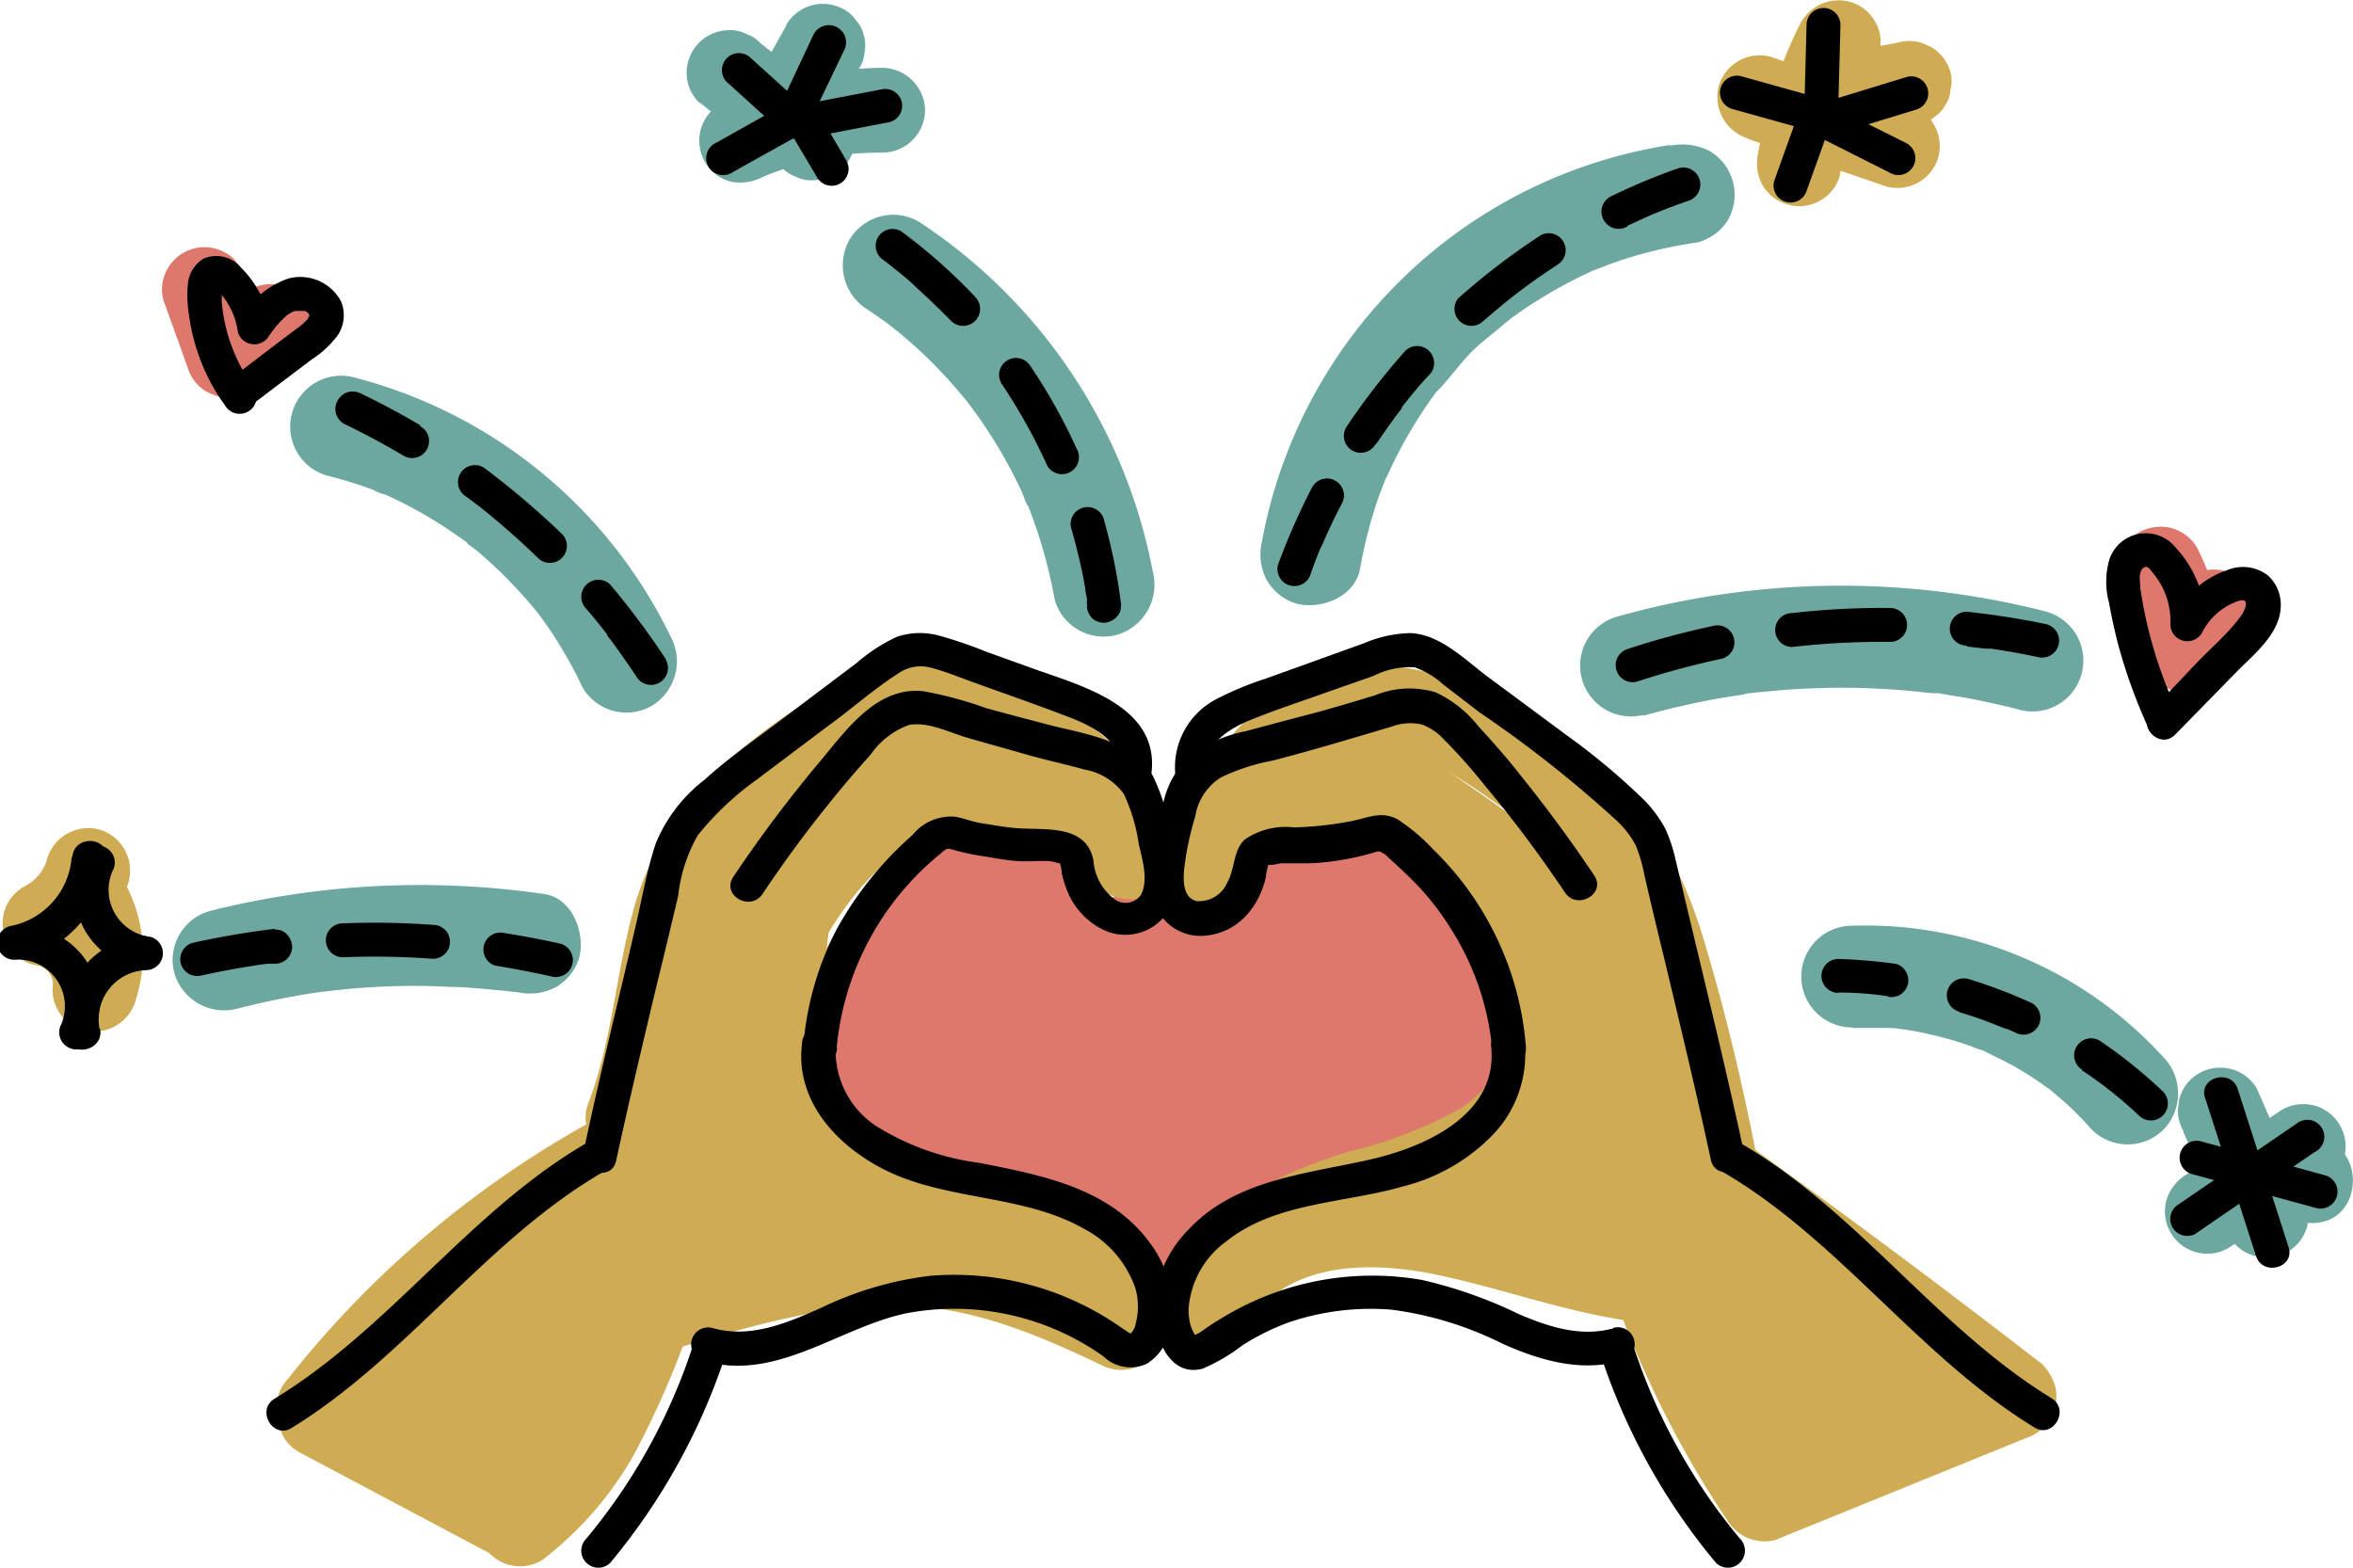 <svg xmlns="http://www.w3.org/2000/svg" viewBox="0 0 138.78 92.46"><defs><style>.cls-1{fill:#df786c;}.cls-2{fill:#cfac53;}.cls-3{fill:#6ca89f;}</style></defs><g id="Layer_2" data-name="Layer 2"><g id="Layer_1-2" data-name="Layer 1"><path class="cls-1" d="M66.9,57c.52-.08.16-.05,0,0,.35,0,.28,0,.06,0s-.35-.2,0,0l-.37-.21c-.08,0-.38-.27,0,0l-.33-.29c-.22-.21-.42-.42-.62-.65a24.55,24.55,0,0,0-2.21-2.57,6.15,6.15,0,0,0-4.15-1.71,6.63,6.63,0,0,0-4.39,2A12.38,12.38,0,0,0,52.63,57a8.85,8.85,0,0,0-1.28,4.38,5.11,5.11,0,0,0,2.51,4.16,14.07,14.07,0,0,0,3.79,1.36q4.92,1.38,9.86,2.73a2.5,2.5,0,0,0,1.33-4.82l-7.57-2.09c-1.26-.35-2.53-.69-3.79-1.06l-.69-.22c-.44-.15.25.17-.15-.07a3.79,3.79,0,0,0-.34-.2s.3.3.12.1a2,2,0,0,0-.21-.2c.17.23.2.26.11.11s-.07-.12,0,0,0-.13,0-.13c-.16.12.16.33,0,0,0,0-.1.4,0,.1,0-.11.05-.23.08-.34s.09-.31.14-.46.16-.38.06-.15.1-.2.12-.25l.21-.42c.25-.49.5-1,.78-1.44a8.09,8.09,0,0,1,.46-.68c-.25.32.19-.19.28-.28s.4-.35.17-.17.08,0,.11-.06l.38-.22s-.36.1-.09.05a1.86,1.86,0,0,0,.31-.1c-.33.14-.23,0,0,0,0,0,.41,0,.09,0s.24.08.27.09-.37-.21-.15-.06l.26.15c.38.2.08,0,0,0l.23.2a9,9,0,0,1,1.07,1.16,15.48,15.48,0,0,0,2.44,2.61,5.84,5.84,0,0,0,4.71,1.18A2.5,2.5,0,0,0,70,58.78,2.59,2.59,0,0,0,66.9,57Z"/><path class="cls-1" d="M69.78,56.58a92.3,92.3,0,0,0-7.94-6.31,7.39,7.39,0,0,0-8.93.42c-4.53,3.59-6.65,10.16-6.07,15.79.15,1.46,1.5,3,3.16,2.41,4.69-1.73,6.39-6.16,7.47-10.67l-4.82-1.33L51.3,65.48A2.54,2.54,0,0,0,55,68.31a4.21,4.21,0,0,0,2.35-4.66,3.72,3.72,0,0,0-4.51-2.76,4,4,0,0,0-2.65,4.55,5.68,5.68,0,0,0,3.22,3.79c3.17,1.63,6.75,1.75,10.24,1.84,2.68.07,5.92.1,8.11,1.89V69.43a8.12,8.12,0,0,1-2.91,2.07l2.82,1.15a17.41,17.41,0,0,0-4.38-5.2,2.51,2.51,0,0,0-3.93,3A22.52,22.52,0,0,0,66,75a2.56,2.56,0,0,0,3.93.5l6.86-5.61-3.93-3-1.16,1.64c-1.24,1.75.83,4.36,2.82,3.67,4.06-1.42,8.23-2.68,12.22-4.28a6.32,6.32,0,0,0,4.11-4,6.88,6.88,0,0,0-1.24-5.79c-1.1-1.53-2.71-2.59-3.81-4.1-.94-1.27-.57-2.83-1.07-4.25-1.48-4.22-6.55-3.69-9.75-1.93a12,12,0,0,0-6.08,9.56,2.46,2.46,0,0,0,1.53,2.29,2.59,2.59,0,0,0,2.73-.52l2.61-2.11a2.5,2.5,0,0,0,.39-3,2.62,2.62,0,0,0-2.82-1.15l-10,1.73,2.43,4.18a5,5,0,0,1,2.12-1.33l-1.32-4.82a52.87,52.87,0,0,0-10,5c-1.66,1.07-1.64,4.16.6,4.57,2.53.47,6,.78,8.31-.65,3.09-1.93,1.31-6-1.79-6.57-2.63-.47-5.64-.41-7.46,1.83a4.46,4.46,0,0,0,1.25,6.77c2,1.14,4.61,1.2,6.84,1.13a25.75,25.75,0,0,0,7.32-1.32A24.74,24.74,0,0,0,78.12,60a6.91,6.91,0,0,0,2.62-2.61,3,3,0,0,0-1.57-3.85c-1.38-.6-3-.09-4.36.24A36.47,36.47,0,0,0,70.59,55a43.49,43.49,0,0,0-8.3,4c-2,1.25-1.31,4.76,1.27,4.65a32,32,0,0,0,20.08-8.19c1.3-1.17.75-3.91-1.1-4.18A17.21,17.21,0,0,0,74,52c-2.47.9-6.92,2.86-6.35,6.15.63,3.56,4.79,2.84,7.27,2a19.23,19.23,0,0,0,7.42-4.51c2.06-2-.57-5.3-3-3.93-4.54,2.52-9.08,5.13-12.76,8.84-1.66,1.68-.29,4,1.77,4.27,6.28.73,12.31-1.57,18-3.91a2.58,2.58,0,0,0,1.75-3.07A2.54,2.54,0,0,0,85,56.1a36.5,36.5,0,0,0-14,6.27A2.52,2.52,0,0,0,72.31,67a22.81,22.81,0,0,0,16.5-5.5c2-1.68-.16-4.76-2.43-4.18A54.71,54.71,0,0,0,69,65.22c-1.94,1.33-1.36,4.7,1.27,4.66a27.48,27.48,0,0,0,15.4-5,2.52,2.52,0,0,0-1.26-4.66,50,50,0,0,0-19.54,2.29,2.52,2.52,0,0,0,0,4.82,25.45,25.45,0,0,0,17.81,0,2.56,2.56,0,0,0,1.75-3.07,2.52,2.52,0,0,0-3.08-1.75,21.21,21.21,0,0,1-15.15,0v4.82a46.25,46.25,0,0,1,18.21-2.11l-1.26-4.65a23,23,0,0,1-12.88,4.3l1.26,4.65a50.64,50.64,0,0,1,16.17-7.36L85.27,58a17.85,17.85,0,0,1-13,4l1.26,4.66a33.17,33.17,0,0,1,12.79-5.77L85,56.1c-5.32,2.18-10.84,4.41-16.69,3.73l1.76,4.27c3.39-3.41,7.58-5.75,11.75-8.06l-3-3.93a14.28,14.28,0,0,1-3.93,2.73,12.51,12.51,0,0,1-2.05.73c-.39.11-.8.16-1.18.28-1,.29-.06-.71.63.69l.34,1.26v-.35l-.34,1.26c.49-1.12,2.91-1.88,4-2.21a11.66,11.66,0,0,1,4.88-.38l-1.1-4.18a26.61,26.61,0,0,1-16.55,6.73l1.26,4.66a37.13,37.13,0,0,1,6.48-3.27c1.1-.42,2.21-.78,3.34-1.1q1-.27,1.92-.48a4.68,4.68,0,0,0,.86-.18c.41-.22.35.24-.28-.2l-.9-.9.1.21-.25-1.92c0-.39.46-.52-.06-.18l-.44.35c-.42.32-.87.61-1.32.89a20.49,20.49,0,0,1-2.81,1.5,19.89,19.89,0,0,1-5.86,1.53A21.68,21.68,0,0,1,60,59.3a2.34,2.34,0,0,1-.25-.15c.09-.08.24.51.23.5.33.32-.13,0,.21.13a8.16,8.16,0,0,0,1.28-.06,5.07,5.07,0,0,0,.86.07c.79-.13-.56,1.11-.38-.92l.35-1.26c.62-.36.75-.48.38-.36-.2,0-.4.1-.6.13a9.28,9.28,0,0,1-1.17.12,11.38,11.38,0,0,1-2.54-.16l.6,4.57a46.21,46.21,0,0,1,8.82-4.46,2.57,2.57,0,0,0,1.75-3.08,2.53,2.53,0,0,0-3.07-1.74,10.18,10.18,0,0,0-4.33,2.62c-1.87,1.9.07,4.58,2.43,4.18l10-1.73-2.43-4.18-2.61,2.11,4.27,1.76a6.86,6.86,0,0,1,4.47-5.63,4.06,4.06,0,0,1,1.65-.3c.16,0,.08,0,0-.22a1.85,1.85,0,0,1,.15.74A9.7,9.7,0,0,0,82,57.24c1,1.32,2.48,2.3,3.46,3.65.71,1,.9,1.74-.25,2.27-1.87.86-4,1.39-5.91,2.07l-6.13,2.14L76,71l1.16-1.64a2.48,2.48,0,0,0-.65-3.22,2.55,2.55,0,0,0-3.28.19L66.34,72l3.93.51A21.86,21.86,0,0,1,67.65,68l-3.93,3a13.79,13.79,0,0,1,3.61,4.18,2.5,2.5,0,0,0,2.82,1.15A13.79,13.79,0,0,0,75.27,73a2.51,2.51,0,0,0,0-3.53c-3.18-2.6-7-3.22-11-3.34a37.44,37.44,0,0,1-5.6-.35A10.72,10.72,0,0,1,56.09,65c-.33-.15-.62-.35-.94-.52-.28-.32-.33-.34-.12-.06a1.12,1.12,0,0,1-.59,1.25H53.11q-1.17-1.1-.45-1.74.27-.24-.21.06l3.67,2.82,1.35-8.59a2.57,2.57,0,0,0-1.75-3.07,2.52,2.52,0,0,0-3.07,1.74c-.59,2.44-1.26,6.17-4,7.18l3.17,2.41A14.12,14.12,0,0,1,55.55,55a3.16,3.16,0,0,1,2-1.11A4.39,4.39,0,0,1,60,55.07c2.13,1.6,4.16,3.37,6.23,5a2.58,2.58,0,0,0,3.54,0,2.53,2.53,0,0,0,0-3.54Z"/><path class="cls-2" d="M69,50.63c-.25-4.06-3-7-6.38-8.89s-7.1-3.91-10.91-2.45a31.71,31.71,0,0,0-9.06,5.85,17.78,17.78,0,0,0-5.35,8.75c-1,3.76-1.23,7.71-2.67,11.36a2.5,2.5,0,1,0,4.82,1.33C40.82,63.18,41.09,59.52,42,56a13.89,13.89,0,0,1,5.31-8.18c1.39-1.05,2.89-2,4.38-2.91,1.7-1,3-1.43,4.92-.65a25.46,25.46,0,0,1,4.85,2.61A5.37,5.37,0,0,1,64,50.63c.2,3.2,5.21,3.22,5,0Z"/><path class="cls-2" d="M66.84,46.18c-4.7-2.44-10.15-3.51-15.05-1-4.57,2.35-7.19,7-9.48,11.4a2.5,2.5,0,1,0,4.32,2.52c1.78-3.42,3.66-7.24,7.12-9.28s7.29-1,10.56.67c2.85,1.48,5.39-2.84,2.53-4.32Z"/><path class="cls-2" d="M69.05,76.48a15.83,15.83,0,0,0-7.55-5.87C58.39,69.35,55,69.24,51.86,68c-2.37-1-3.34-3.25-3.49-5.69-.23-3.49.72-6.94.64-10.44-.07-3.21-5.07-3.23-5,0,.08,3.62-.94,7.2-.62,10.81.29,3.18,1.36,6.35,3.94,8.39,5.09,4,13.49,2,17.4,7.94,1.76,2.68,6.09.17,4.32-2.52Z"/><path class="cls-2" d="M67.41,76.15C62.73,73.92,58.08,72,52.8,72s-10.24,1.5-15.16,3c-3.07.94-1.76,5.76,1.33,4.82,4.34-1.33,8.78-2.73,13.36-2.82s8.52,1.56,12.56,3.48a2.57,2.57,0,0,0,3.42-.89,2.51,2.51,0,0,0-.9-3.42Z"/><path class="cls-2" d="M35.72,76.36a78.48,78.48,0,0,1-7.17,12.2A2.5,2.5,0,0,0,32,92a20.53,20.53,0,0,0,5.4-6.22,53,53,0,0,0,3.45-8,2.5,2.5,0,0,0-1.74-3.07A2.57,2.57,0,0,0,36,76.42c-.44,1.18-.88,2.36-1.35,3.53-.07.17-.12.3,0,.06-.06.14-.12.29-.19.43l-.39.86c-.28.59-.58,1.18-.9,1.75s-.56,1-.87,1.44q-.22.35-.48.69s-.29.4-.11.17-.1.12-.13.16c-.36.43-.73.85-1.12,1.24l-.61.58-.32.27c-.08.07-.47.37-.07.07l3.42,3.42A78.67,78.67,0,0,0,40,78.89a2.5,2.5,0,0,0-4.32-2.53Z"/><path class="cls-2" d="M35.16,66A59.13,59.13,0,0,0,17,81.31a2.56,2.56,0,0,0,0,3.53,2.5,2.5,0,0,0,3.53,0A55.44,55.44,0,0,1,37.68,70.28,2.5,2.5,0,0,0,35.16,66Z"/><path class="cls-2" d="M17.72,85.69,28.66,91.5a2.5,2.5,0,0,0,2.53-4.32,16.48,16.48,0,0,1-5.44-6.33l-2.82,3.68c6.23,1.06,10.26-3.6,13.35-8.31,1.26-1.92-.81-4.14-2.82-3.68-3,.7-6.91,1.61-8.66,4.45-2,3.3.09,6.71,2.39,9.15a2.55,2.55,0,0,0,3.54,0,19.05,19.05,0,0,0,3.47-4.92,15.46,15.46,0,0,1,2.94-4.48c1.48-1.3,3.6-1.48,5.47-1.73A22.84,22.84,0,0,0,46,74.39c1.72-.52,2.18-1.89,2.89-3.37a2.54,2.54,0,0,0-1.49-3.67c-1-.28-2.55-.55-3.21-1.49s.18-2.55.47-3.49a55.55,55.55,0,0,1,3.56-8.77c1.45-2.86-2.86-5.4-4.32-2.52a51.35,51.35,0,0,0-4.68,12.15,6.6,6.6,0,0,0,1.47,6.2,11.2,11.2,0,0,0,5.38,2.74l-1.5-3.67-1,2.1,1.5-1.15c-2.08.63-4.25.68-6.36,1.16a10.77,10.77,0,0,0-5.55,3.06c-2.47,2.65-3.33,6.44-5.95,8.93h3.54c-.71-.75-2.54-2.34-1.3-3.34,1.43-1.15,3.62-1.49,5.36-1.9L32,73.69c-1.61,2.46-4.16,6.62-7.7,6a2.54,2.54,0,0,0-2.83,3.68,21.66,21.66,0,0,0,7.23,8.12l2.53-4.32L20.25,81.37c-2.84-1.5-5.37,2.81-2.53,4.32Z"/><path class="cls-2" d="M54.05,42.67a35.93,35.93,0,0,0-9.38,3.87,6.23,6.23,0,0,0-3.14,3.62c-.46,1.75.2,3.54.23,5.3.05,3.33-1.08,6.55-2.21,9.64-.87,2.38-1.8,5.49-4.67,6-2.51.42-2.24,4.23,0,4.82l1.67.44c3.11.82,4.44-4,1.32-4.82l-1.66-.44v4.82c3.16-.52,5.48-3.11,6.75-5.9a45.87,45.87,0,0,0,3.29-9.77,21.64,21.64,0,0,0,.5-5.2c0-.91-.21-1.8-.32-2.7-.06-.42-.16-.72.09-1a6.41,6.41,0,0,1,1.86-1.09c.73-.4,1.48-.77,2.24-1.1a32.08,32.08,0,0,1,4.76-1.6c3.11-.81,1.8-5.64-1.33-4.82Z"/><path class="cls-2" d="M48.63,74.75c3.21,0,3.22-5,0-5s-3.23,5,0,5Z"/><path class="cls-2" d="M2.77,50.69q-.09.3-.21.6l.25-.6a5,5,0,0,1-.64,1.1l.39-.5a5.82,5.82,0,0,1-.89.9l.5-.39a4.77,4.77,0,0,1-.8.52A2.48,2.48,0,0,0,.18,54.81,2.33,2.33,0,0,0,.67,56a2.34,2.34,0,0,0,1.3.9,3.77,3.77,0,0,1,.75.2l-.6-.25a3.85,3.85,0,0,1,.76.44l-.5-.39a3.7,3.7,0,0,1,.69.68l-.39-.51a4,4,0,0,1,.5.84l-.25-.6a4,4,0,0,1,.26.94l-.09-.66a4,4,0,0,1,0,.77,2.45,2.45,0,0,0,.73,1.77,2.6,2.6,0,0,0,1.44.69A2.52,2.52,0,0,0,8,59a8.82,8.82,0,0,0-.72-7.08A2.53,2.53,0,0,0,3.88,51,2.55,2.55,0,0,0,3,54.46c.11.2.21.41.31.62L3,54.49a6.47,6.47,0,0,1,.46,1.67l-.09-.66a7.31,7.31,0,0,1,0,1.62l.08-.67a6.4,6.4,0,0,1-.29,1.24l4.91.66A6.11,6.11,0,0,0,3.3,52.06l.6,4.57A7.63,7.63,0,0,0,7.59,52a2.53,2.53,0,0,0-1.75-3.08,2.55,2.55,0,0,0-3.07,1.75Z"/><path class="cls-2" d="M103.11,8.2,111.26,11a2.51,2.51,0,0,0,3.07-1.75,2.57,2.57,0,0,0-1.74-3.08l-8.15-2.82a2.51,2.51,0,0,0-3.07,1.74,2.56,2.56,0,0,0,1.74,3.08Z"/><path class="cls-2" d="M106.27,1.21A26.78,26.78,0,0,0,103.7,9a2.73,2.73,0,0,0,.25,1.92,2.54,2.54,0,0,0,1.5,1.15,2.47,2.47,0,0,0,1.92-.25,2.41,2.41,0,0,0,1.15-1.49,24.41,24.41,0,0,1,1.61-5.62l-.25.6c.22-.52.45-1,.71-1.54a2.67,2.67,0,0,0,.25-1.92,2.58,2.58,0,0,0-1.15-1.5,2.53,2.53,0,0,0-3.42.9Z"/><path class="cls-2" d="M109.59,8l3.66-.67a1.78,1.78,0,0,0,.85-.44,1.87,1.87,0,0,0,.64-.7,1.77,1.77,0,0,0,.3-.93,1.89,1.89,0,0,0,0-1,2.5,2.5,0,0,0-1.15-1.49l-.6-.26a2.5,2.5,0,0,0-1.33,0l-3.66.67a1.85,1.85,0,0,0-.85.45,1.88,1.88,0,0,0-.64.7,1.9,1.9,0,0,0-.3.93,1.86,1.86,0,0,0,0,1,2.51,2.51,0,0,0,1.15,1.5l.59.25a2.5,2.5,0,0,0,1.33,0Z"/><path class="cls-1" d="M9.65,17.74l1.4,3.88a2.5,2.5,0,0,0,.64,1.1,2,2,0,0,0,.81.52,1.88,1.88,0,0,0,1,.21,2.43,2.43,0,0,0,1.26-.34l2.51-1.71a2.7,2.7,0,0,0,1.15-1.5A2.58,2.58,0,0,0,18.13,18a2.5,2.5,0,0,0-1.5-1.15,2.47,2.47,0,0,0-1.92.25L12.2,18.79l3.67,1.5-1.4-3.88a1.94,1.94,0,0,0-.45-.85,1.88,1.88,0,0,0-.7-.64,2.5,2.5,0,0,0-3.42.9,2.44,2.44,0,0,0-.25,1.92Z"/><path class="cls-1" d="M125.27,34.8q.2.41.36.81l-.25-.59a17.27,17.27,0,0,1,1.14,4l.25.6.39.5a2.41,2.41,0,0,0,1.44.69,2.37,2.37,0,0,0,1.29-.17,2.7,2.7,0,0,0,1.2-1l1.64-2.28a2.51,2.51,0,0,0-2.83-3.68l-.59.26a2.48,2.48,0,0,0-.9.89l-1.64,2.28,4.57.6a19.16,19.16,0,0,0-1.76-5.41,2.53,2.53,0,0,0-1.49-1.15,2.6,2.6,0,0,0-1.93.25,2.53,2.53,0,0,0-1.14,1.5l-.09.66a2.43,2.43,0,0,0,.34,1.26Z"/><path class="cls-3" d="M41.31,6.08,46.13,9.9a2,2,0,0,0,.81.52,1.83,1.83,0,0,0,1,.21,2.49,2.49,0,0,0,2.5-2.5,2.49,2.49,0,0,0-.73-1.77L44.84,2.54A1.83,1.83,0,0,0,44,2a1.9,1.9,0,0,0-1-.22,2.51,2.51,0,0,0-2.5,2.5,2.42,2.42,0,0,0,.74,1.77Z"/><path class="cls-3" d="M45,10.43l.42-.18-.59.25a20.42,20.42,0,0,1,5.3-1.44l-.66.08A24.84,24.84,0,0,1,52.06,9a2.52,2.52,0,0,0,2.5-2.5A2.55,2.55,0,0,0,52.06,4a23.68,23.68,0,0,0-9.58,2.14,2.51,2.51,0,0,0-1.15,1.5,2.57,2.57,0,0,0,.25,1.92,2.5,2.5,0,0,0,1.5,1.15A2.85,2.85,0,0,0,45,10.43Z"/><path class="cls-3" d="M46.37,1.52,44.88,4.18a1.74,1.74,0,0,0-.3.93,1.85,1.85,0,0,0,0,1,1.89,1.89,0,0,0,.45.85,1.9,1.9,0,0,0,.7.65,2.51,2.51,0,0,0,1.93.25A2.56,2.56,0,0,0,49.19,6.7L50.69,4a1.9,1.9,0,0,0,.3-.93,1.86,1.86,0,0,0-.05-1,1.78,1.78,0,0,0-.44-.85,1.9,1.9,0,0,0-.7-.65,2.51,2.51,0,0,0-3.43.9Z"/><path class="cls-3" d="M128.76,66.73l2.72,6.2A2.5,2.5,0,0,0,133,74.08a2.5,2.5,0,0,0,3.08-1.75l.09-.66a2.54,2.54,0,0,0-.35-1.26l-2.71-6.2a2.48,2.48,0,0,0-1.5-1.15,2.52,2.52,0,0,0-1.92.25,2.48,2.48,0,0,0-1.15,1.49l-.09.67a2.43,2.43,0,0,0,.34,1.26Z"/><path class="cls-3" d="M131.45,73.6l5.66-3.82a2.7,2.7,0,0,0,1.15-1.5,2.53,2.53,0,0,0-.26-1.92,2.46,2.46,0,0,0-1.49-1.15,2.55,2.55,0,0,0-1.93.25l-5.65,3.83a2.67,2.67,0,0,0-1.15,1.49,2.5,2.5,0,0,0,1.75,3.08,2.48,2.48,0,0,0,1.92-.26Z"/><path class="cls-3" d="M136.36,72.14c3.22,0,3.22-5,0-5s-3.22,5,0,5Z"/><path class="cls-2" d="M73.78,77.5a7.08,7.08,0,0,1,3.5-3.38,39.82,39.82,0,0,1,6.32-2.2c4.34-1.4,8.91-4,10-8.79a2.5,2.5,0,0,0-4.82-1.33,6,6,0,0,1-3,3.78,26.54,26.54,0,0,1-6.24,2.35c-4.49,1.38-8.87,3.56-10.58,8.24a2.5,2.5,0,1,0,4.82,1.33Z"/><path class="cls-2" d="M73.51,52.1c1-3.2,2.84-6.8,6.37-7.74,3.33-.89,6.73,1.92,9.31,3.67a18,18,0,0,1,4,3.42,14.2,14.2,0,0,1,2.28,4.63,110.88,110.88,0,0,1,3.23,13,2.51,2.51,0,0,0,3.07,1.75,2.54,2.54,0,0,0,1.75-3.07c-.79-4-1.74-8-2.92-11.95-1-3.51-2.53-6.79-5.28-9.3a36.11,36.11,0,0,0-8.91-6,11.14,11.14,0,0,0-10.59.21c-3.73,2.18-5.79,6.09-7.09,10.07-1,3.06,3.82,4.38,4.82,1.33Z"/><path class="cls-2" d="M99.85,71.3q8.66,6.2,17.08,12.71a2.57,2.57,0,0,0,3.53,0,2.52,2.52,0,0,0,0-3.54Q111.54,73.56,102.37,67a2.5,2.5,0,0,0-2.52,4.32Z"/><path class="cls-2" d="M118.14,80.06,103.38,86l2.82,1.15a54.07,54.07,0,0,1-5.75-10.9,2.58,2.58,0,0,0-3.08-1.75,2.52,2.52,0,0,0-1.74,3.08,59.77,59.77,0,0,0,6.25,12.1,2.57,2.57,0,0,0,2.83,1.15l14.76-6a2.58,2.58,0,0,0,1.74-3.08,2.51,2.51,0,0,0-3.07-1.74Z"/><path class="cls-2" d="M74.89,76.58c2.64-2.22,6.65-2.06,9.81-1.4,4.57.95,8.88,2.71,13.59,2.94,2.42.12,3.48-3.57,1.26-4.66l-9.36-4.6a2.57,2.57,0,0,0-3.42.9,2.52,2.52,0,0,0,.89,3.42L97,77.78l1.26-4.66c-4.9-.24-9.43-2.44-14.26-3.1-4.54-.62-9.09,0-12.68,3a2.54,2.54,0,0,0,0,3.54,2.56,2.56,0,0,0,3.54,0Z"/><path class="cls-2" d="M74.25,49.21c2.21.62,4.47.27,6.67.72,1.92.38,3.22,2.11,4.39,3.55a24,24,0,0,1,5,11.08,2.48,2.48,0,0,0,2.75,1.79,2.55,2.55,0,0,0,2.17-2.46c1.06-10.21-7.7-17.15-15.11-22.38-2.32-1.63-5.16,2.05-3,3.92,3.92,3.46,8.74,5.82,12.41,9.56s4.37,8.6,4.82,13.61l1.84-2.41a1.88,1.88,0,0,1-2.35-.4l-3.42,3.42a10.75,10.75,0,0,1,5.11,5.3,2.58,2.58,0,0,0,3.07,1.75,2.52,2.52,0,0,0,1.75-3.08A16,16,0,0,0,93,64.89c-2-1-5,1.23-3.42,3.42a6.82,6.82,0,0,0,8,2.7,2.54,2.54,0,0,0,1.83-2.41C98.82,62.67,98,57,93.9,52.35c-3.74-4.29-9-6.73-13.24-10.45l-3,3.92c6,4.25,13.51,9.73,12.64,18.07l4.91-.66A28.82,28.82,0,0,0,88.85,50C87.27,48,85.48,46.11,83,45.32s-5-.25-7.46-.93c-3.1-.88-4.42,3.94-1.33,4.82Z"/><path class="cls-2" d="M97.53,74.15q6.89,4.25,13.57,8.8V78.63l-6.2,2.75,3.42.89-3.93-7.6a2.52,2.52,0,0,0-3.42-.9,2.56,2.56,0,0,0-.9,3.42L104,84.8a2.56,2.56,0,0,0,3.42.89l6.2-2.74a2.47,2.47,0,0,0,1.24-2.16,2.59,2.59,0,0,0-1.24-2.16q-6.69-4.55-13.56-8.8a2.52,2.52,0,0,0-3.42.9,2.55,2.55,0,0,0,.89,3.42Z"/><path d="M36,92.17A37.42,37.42,0,0,0,42.83,79.8c.39-1.23-1.54-1.75-1.93-.53a34.32,34.32,0,0,1-6.32,11.48,1,1,0,0,0,0,1.42,1,1,0,0,0,1.42,0Z"/><path d="M41.5,80.27c4.32,1.25,8-2,12-2.82A15.2,15.2,0,0,1,65.08,80a2.29,2.29,0,0,0,2.57.43A3,3,0,0,0,69,78.38a6.34,6.34,0,0,0-1.07-4.92c-2.35-3.36-6.4-4.13-10.16-4.87a15.16,15.16,0,0,1-6.12-2.19,5.31,5.31,0,0,1-2.35-4.82,1,1,0,0,0-1-1,1,1,0,0,0-1,1c-.45,3.74,2.66,6.59,5.83,7.84,3.5,1.37,7.52,1.18,10.83,3.07a6.26,6.26,0,0,1,3,3.48A3.93,3.93,0,0,1,67,78a1.24,1.24,0,0,1-.36.71c.11-.09.16,0-.07-.11l-.66-.45a17.16,17.16,0,0,0-11.06-2.9,20.32,20.32,0,0,0-6.36,1.86c-2,.9-4.23,1.86-6.46,1.22a1,1,0,0,0-.53,1.93Z"/><path d="M49.35,61.76a16.75,16.75,0,0,1,6.12-11.41c.41-.35.39-.34.88-.19a14,14,0,0,0,1.71.35c.62.1,1.24.22,1.86.27s1.14,0,1.7,0a3.08,3.08,0,0,1,.61.07s.36.15.26,0a2,2,0,0,1,.13.64,6.38,6.38,0,0,0,.26.88,4.37,4.37,0,0,0,2,2.37,3,3,0,0,0,4.46-2.18A8.9,8.9,0,0,0,69,49,11.36,11.36,0,0,0,68,45.77c-1.26-2.11-3.89-2.45-6.07-3-1.26-.33-2.51-.66-3.76-1a22.82,22.82,0,0,0-3.71-1c-2.76-.3-4.56,2.31-6.12,4.17a77.85,77.85,0,0,0-5.09,6.78c-.72,1.08,1,2.08,1.73,1q1.92-2.88,4.11-5.57c.73-.9,1.48-1.78,2.26-2.64a4.68,4.68,0,0,1,2.26-1.75c1.08-.21,2.32.41,3.33.72,1.17.34,2.34.66,3.52,1s2.35.59,3.51.91a3.65,3.65,0,0,1,2.31,1.43,10.45,10.45,0,0,1,.89,3c.21.88.57,2.09.13,2.95a1.1,1.1,0,0,1-1.6.24,3.14,3.14,0,0,1-1.21-2.27c-.46-2.3-3.19-1.7-4.9-1.93-.58-.07-1.16-.17-1.73-.26s-1-.29-1.53-.38a2.94,2.94,0,0,0-2.52,1.09,20.55,20.55,0,0,0-4.44,5.51,18,18,0,0,0-2,7.07c-.1,1.28,1.9,1.27,2,0Z"/><path d="M90,61.76A18.2,18.2,0,0,0,84.53,50.1a11.22,11.22,0,0,0-2.08-1.76c-1-.56-1.85-.06-2.85.11a20.3,20.3,0,0,1-3.29.35,4.23,4.23,0,0,0-2.91.73c-.68.66-.55,1.69-1,2.49a1.82,1.82,0,0,1-1.8,1.13c-.81-.16-.81-1.14-.77-1.79a17.28,17.28,0,0,1,.66-3.18A3.33,3.33,0,0,1,72,45.86a12,12,0,0,1,3.07-1c2.35-.61,4.67-1.31,7-2a3.13,3.13,0,0,1,1.79-.13,3.32,3.32,0,0,1,1.24.82,33.43,33.43,0,0,1,2.5,2.81,73.3,73.3,0,0,1,4.7,6.28c.72,1.07,2.45.07,1.73-1q-2.07-3.09-4.42-6c-.78-1-1.59-1.9-2.42-2.81a6.92,6.92,0,0,0-2.53-2,5.38,5.38,0,0,0-3.56.18c-1.29.39-2.57.78-3.87,1.12s-2.51.66-3.77,1a8.27,8.27,0,0,0-3.07,1.29,5.17,5.17,0,0,0-1.75,2.82,23.59,23.59,0,0,0-.76,3.43A4.52,4.52,0,0,0,68.47,54a2.87,2.87,0,0,0,2.42,1.2,3.72,3.72,0,0,0,2.7-1.3,4.7,4.7,0,0,0,.81-1.34,5.44,5.44,0,0,0,.25-.78,3.9,3.9,0,0,1,.16-.77c.15-.23,0,0,0,0s.17,0,.18,0c.2,0,.4-.08.6-.09.57,0,1.14,0,1.7,0a15.94,15.94,0,0,0,3.58-.59l.37-.11c.06,0,.29,0,.13,0a1.56,1.56,0,0,1,.54.38c.4.36.8.73,1.19,1.11a15.77,15.77,0,0,1,2.43,3A16,16,0,0,1,88,61.76c.09,1.27,2.09,1.28,2,0Z"/><path d="M67.89,45.77c.63-4.07-4-5.28-6.94-6.33l-2.78-1a25.49,25.49,0,0,0-2.75-.94,4.25,4.25,0,0,0-2.52.06,9.94,9.94,0,0,0-2.37,1.54l-4.75,3.58c-1.44,1.08-2.92,2.12-4.25,3.33a9.07,9.07,0,0,0-2.85,3.73c-.56,1.68-.85,3.47-1.26,5.18-1,4.32-2.08,8.64-3,13-.27,1.26,1.65,1.8,1.92.54.75-3.46,1.57-6.91,2.39-10.35q.65-2.64,1.27-5.28a9.21,9.21,0,0,1,1.16-3.57A17.58,17.58,0,0,1,44.61,46l4.16-3.13c1.39-1,2.74-2.21,4.21-3.15a2.27,2.27,0,0,1,1.91-.34c.85.21,1.69.57,2.51.86,1.83.66,3.67,1.3,5.5,2,1.2.45,3.31,1.35,3.06,3a1,1,0,1,0,1.93.53Z"/><path d="M34.78,67.31c-7,4-11.71,11-18.59,15.19-1.1.67-.09,2.4,1,1.73C24.08,80,28.75,73,35.79,69a1,1,0,0,0-1-1.72Z"/><path d="M102.62,90.75A34.32,34.32,0,0,1,96.3,79.27c-.39-1.22-2.32-.7-1.93.53a37.24,37.24,0,0,0,6.83,12.37,1,1,0,0,0,1.42,0,1,1,0,0,0,0-1.42Z"/><path d="M95.17,78.34c-1.92.55-3.87-.09-5.63-.85a26.45,26.45,0,0,0-5.69-2,17,17,0,0,0-11.36,2c-.4.23-.81.48-1.2.74l-.5.35c-.11.07-.4.18-.3.21s-.06-.12-.09-.18a3.38,3.38,0,0,1-.18-.44,3.65,3.65,0,0,1-.12-.93,5.38,5.38,0,0,1,2.2-4c2.89-2.34,7-2.26,10.47-3.27a11.11,11.11,0,0,0,5.24-3,6.86,6.86,0,0,0,1.93-5.31,1,1,0,0,0-1-1,1,1,0,0,0-1,1c.48,4-3.75,5.94-7,6.7-3.74.87-8,1.16-10.78,4.1a7,7,0,0,0-2.09,4.79c0,1.53.84,4,2.85,3.48a10.67,10.67,0,0,0,2.37-1.39A14.16,14.16,0,0,1,76,78a15,15,0,0,1,6.1-.75,20.47,20.47,0,0,1,6.51,2c2.24,1,4.65,1.7,7.07,1a1,1,0,0,0-.53-1.93Z"/><path d="M71.24,45.24c-.22-1.4,1.41-2.33,2.48-2.76,1.53-.63,3.13-1.14,4.68-1.7L81,39.87a4.7,4.7,0,0,1,2.43-.51,4.84,4.84,0,0,1,1.68,1L87.24,42a71.28,71.28,0,0,1,8,6.3,5.54,5.54,0,0,1,1.25,1.59,9.38,9.38,0,0,1,.5,1.74q.58,2.51,1.19,5c.94,3.92,1.88,7.84,2.73,11.79.28,1.25,2.2.72,1.93-.54-.83-3.86-1.75-7.7-2.67-11.54-.45-1.87-.89-3.74-1.34-5.61a9.12,9.12,0,0,0-.61-1.85,7.43,7.43,0,0,0-1.57-2,40,40,0,0,0-4.2-3.48L87.86,40c-1.37-1-2.85-2.57-4.66-2.66a7.39,7.39,0,0,0-2.78.61l-2.78,1-3,1.08a18.82,18.82,0,0,0-2.79,1.15,4.53,4.53,0,0,0-2.52,4.6,1,1,0,1,0,1.93-.53Z"/><path d="M101.4,69c7,4,11.72,11,18.6,15.2,1.1.67,2.1-1.06,1-1.73-6.88-4.21-11.54-11.2-18.6-15.19a1,1,0,0,0-1,1.72Z"/><path d="M102.18,6.43l4.16,1.16a1,1,0,0,0,.53-1.93L102.71,4.5a1,1,0,0,0-.53,1.93Z"/><path d="M106.13,6.52l-1.49,4.16a1,1,0,0,0,.7,1.23,1,1,0,0,0,1.23-.7l1.49-4.15a1,1,0,0,0-.7-1.23,1,1,0,0,0-1.23.69Z"/><path class="cls-3" d="M51.17,18.26c.43.29.85.58,1.26.88h0s.55.44.6.48a27.85,27.85,0,0,1,2.12,1.94c.63.64,1.22,1.31,1.79,2l.24.3-.12-.15s.43.57.46.62c.26.36.52.73.76,1.11a26.75,26.75,0,0,1,1.45,2.48c.21.4.41.8.59,1.21.06.12.2.64.32.7l-.16-.36.15.35a28.61,28.61,0,0,1,1.57,5.53,3,3,0,0,0,3.69,2.09A3.08,3.08,0,0,0,68,33.75,31.8,31.8,0,0,0,54.2,13.08a3,3,0,0,0-4.11,1.08,3.07,3.07,0,0,0,1.08,4.1Z"/><path class="cls-3" d="M98.51,8.55A29,29,0,0,0,74.43,31.93a3.25,3.25,0,0,0,.3,2.31,3,3,0,0,0,1.8,1.38c1.46.33,3.4-.44,3.69-2.09a27.61,27.61,0,0,1,.7-3c.15-.49.31-1,.48-1.45.08-.23.17-.45.26-.67a3,3,0,0,1,.15-.38c-.17.25-.2.46,0,.06a25.88,25.88,0,0,1,1.41-2.72c.26-.44.54-.88.82-1.3l.41-.59.24-.33c.13-.16.46-.45,0,0,.72-.72,1.31-1.57,2-2.29s1.57-1.32,2.3-2c-.56.56,0,0,.21-.14l.58-.41c.45-.31.91-.6,1.38-.88A27.06,27.06,0,0,1,93.87,16c.1-.05.51-.22.11-.05s.17-.07.21-.08l.76-.29c.55-.2,1.1-.38,1.66-.54a27.39,27.39,0,0,1,3.49-.74A3,3,0,0,0,101.9,13a3,3,0,0,0-1.08-4.1,3.48,3.48,0,0,0-2.31-.3Z"/><path class="cls-3" d="M96.91,42.22A45.46,45.46,0,0,1,102.58,41l.46-.07-.23,0,.7-.08,1.5-.14c1-.08,1.93-.12,2.9-.14a44.82,44.82,0,0,1,5.79.29c.09,0,.88.1.41,0s.44.07.52.08l1.38.23c1,.19,2,.41,2.95.65a3,3,0,1,0,1.59-5.78,48.66,48.66,0,0,0-25.24.35,3,3,0,0,0,1.6,5.78Z"/><path class="cls-3" d="M109.26,60.63c.73,0,1.45,0,2.18,0,.39,0,.79.1,1.18.12-.29,0-.57-.09-.11,0l.49.08c.71.14,1.42.31,2.12.51.38.11.76.24,1.13.37l.46.18c.1,0,.72.34.29.11s.09,0,.19.08l.53.26c.33.16.65.33,1,.51A19.59,19.59,0,0,1,120.53,64l.41.29c.56.4-.52-.43,0,0l.83.71a20.38,20.38,0,0,1,1.6,1.62,3,3,0,0,0,4.24,0,3.07,3.07,0,0,0,0-4.25,23.76,23.76,0,0,0-18.37-7.77,3,3,0,0,0,0,6Z"/><path class="cls-3" d="M14,59.49c1.41-.36,2.84-.66,4.29-.89l.59-.09c.58-.09-.36,0,0,0l1.06-.12q1.13-.12,2.25-.18,2.19-.12,4.38,0c.71,0,1.42.07,2.13.13l1.18.11.47.06c.8.09-.66-.1.14,0a3.28,3.28,0,0,0,2.32-.3,3,3,0,0,0,1.37-1.79c.33-1.42-.43-3.46-2.09-3.69a50.93,50.93,0,0,0-19.71,1,3,3,0,0,0-2.09,3.69A3.06,3.06,0,0,0,14,59.49Z"/><path class="cls-3" d="M19.32,28.06a25.32,25.32,0,0,1,2.69.83,2.77,2.77,0,0,0,.7.28L22.34,29l.34.15c.4.18.8.37,1.19.57a25.67,25.67,0,0,1,2.43,1.42c.37.24.73.49,1.08.74l.3.23c.26.19.2.15-.16-.13.05.13.4.33.51.42a27.41,27.41,0,0,1,3.8,3.89l-.18-.24.22.3.44.62c.25.36.49.72.71,1.1a23.72,23.72,0,0,1,1.34,2.48,3,3,0,0,0,4.1,1.07,3.07,3.07,0,0,0,1.08-4.1A28.68,28.68,0,0,0,20.92,22.27a3,3,0,0,0-1.6,5.79Z"/><path d="M107.12,8l4.31,2.17a1,1,0,1,0,1-1.73l-4.32-2.16a1,1,0,0,0-1,1.72Z"/><path d="M108,8l5-1.53a1,1,0,0,0,.69-1.23,1,1,0,0,0-1.23-.7l-5,1.53A1,1,0,1,0,108,8Z"/><path d="M108.41,6.79l.14-5.32a1,1,0,0,0-1-1,1,1,0,0,0-1,1l-.14,5.32a1,1,0,0,0,1,1,1,1,0,0,0,1-1Z"/><path d="M96,13.31l.91-.42.47-.21.14-.06.15-.06c.62-.25,1.25-.49,1.89-.71A1,1,0,1,0,99,9.92a36.52,36.52,0,0,0-4,1.67A1,1,0,0,0,94.6,13a1,1,0,0,0,1.37.36Z"/><path d="M87.41,19c.36-.31.72-.62,1.09-.92.18-.16.37-.31.57-.47l.27-.21h0l.17-.13c.77-.59,1.56-1.14,2.37-1.67a1,1,0,0,0-1-1.73A41,41,0,0,0,86,17.6,1,1,0,0,0,87.41,19Z"/><path d="M81.17,26.18l.75-1.08.4-.55.2-.26.09-.12.07-.09,0-.06.09-.12.2-.25.43-.53c.29-.35.59-.69.89-1a1,1,0,0,0-1.41-1.42,40.63,40.63,0,0,0-3.48,4.5,1,1,0,0,0,.35,1.37,1,1,0,0,0,1.37-.36Z"/><path d="M77.31,33.83c.12-.36.26-.71.39-1.06.07-.17.14-.35.22-.52L78,32.1c0,.11,0,.12,0,0a2,2,0,0,0,.11-.26c.31-.7.64-1.39,1-2.08a1,1,0,1,0-1.73-1,39.58,39.58,0,0,0-2,4.54,1,1,0,0,0,.7,1.23,1,1,0,0,0,1.23-.7Z"/><path d="M57.5,17.49a33.18,33.18,0,0,0-4.35-3.85,1,1,0,0,0-.77-.1,1,1,0,0,0-.6.46,1,1,0,0,0,.36,1.36l.27.21a.88.88,0,0,1,.15.12c-.05-.06-.11-.09,0,0l.54.43c.35.29.7.58,1,.89.68.61,1.34,1.25,2,1.92a1,1,0,0,0,1.41,0,1,1,0,0,0,0-1.42Z"/><path d="M63.5,26.46a33.53,33.53,0,0,0-2.72-4.86,1,1,0,0,0-1.36-.35,1,1,0,0,0-.36,1.36,33.47,33.47,0,0,1,2.71,4.86,1,1,0,0,0,1.37.36,1,1,0,0,0,.36-1.37Z"/><path d="M66.13,35.73a32.89,32.89,0,0,0-1-5,1,1,0,1,0-1.92.53c.22.76.41,1.53.58,2.31.08.38.16.77.22,1.16,0,.18.06.36.09.54s0,.19,0,.28.06.41,0,.18a1.16,1.16,0,0,0,.29.71,1.05,1.05,0,0,0,.71.29c.48,0,1.07-.44,1-1Z"/><path d="M42.87,4.84,46,7.67a1,1,0,0,0,1.41-1.42L44.29,3.43a1,1,0,0,0-1.42,0,1,1,0,0,0,0,1.41Z"/><path d="M47.56,7.61,49.77,3A1,1,0,0,0,48,2L45.84,6.6a1,1,0,1,0,1.72,1Z"/><path d="M48,8.06l4.48-.86A1,1,0,0,0,53.18,6,1,1,0,0,0,52,5.27l-4.48.86a1,1,0,0,0-.7,1.23,1,1,0,0,0,1.23.7Z"/><path d="M46.52,7.64l1.67,2.82a1,1,0,0,0,1.37.36,1,1,0,0,0,.35-1.37L48.25,6.63a1,1,0,0,0-1.37-.36,1,1,0,0,0-.36,1.37Z"/><path d="M46.4,6.09,42.24,8.42a1,1,0,1,0,1,1.72l4.16-2.32a1,1,0,0,0,.36-1.37,1,1,0,0,0-1.37-.36Z"/><path d="M116,38.13l1.11.13h.08l.26,0,.56.09c.72.11,1.45.25,2.17.4a1,1,0,0,0,.53-1.93,47,47,0,0,0-4.71-.74,1,1,0,0,0-1,1,1,1,0,0,0,1,1Z"/><path d="M105.7,38.16a46.53,46.53,0,0,1,5.78-.3,1,1,0,0,0,1-1,1,1,0,0,0-1-1,46.53,46.53,0,0,0-5.78.3,1,1,0,0,0-1,1,1,1,0,0,0,1,1Z"/><path d="M96.56,40.2a47.86,47.86,0,0,1,5-1.35,1,1,0,0,0,.7-1.23,1,1,0,0,0-1.23-.7,47.86,47.86,0,0,0-5,1.35,1,1,0,0,0-.7,1.23,1,1,0,0,0,1.23.7Z"/><path d="M128.44,42a26.21,26.21,0,0,1-2.2-7.27c0-.35-.14-.9.13-1.19s.47.09.64.29a4.42,4.42,0,0,1,1,3,1,1,0,0,0,1.86.5,3.75,3.75,0,0,1,1.81-1.75c.26-.11.66-.29.76-.08s-.14.67-.32.9c-.74,1-1.68,1.78-2.51,2.65l-2.72,2.86c-.89.93.52,2.34,1.41,1.41L132,39.54c1-1,2.51-2.22,2.52-3.82a2.33,2.33,0,0,0-.77-1.79,2.43,2.43,0,0,0-2.4-.3,5.59,5.59,0,0,0-3.14,2.73l1.86.5a6.5,6.5,0,0,0-1.74-4.55,2.26,2.26,0,0,0-3.94.76,4.74,4.74,0,0,0,0,2.48c.15.83.33,1.66.54,2.47a31.91,31.91,0,0,0,1.82,5,1,1,0,0,0,1.37.35,1,1,0,0,0,.36-1.36Z"/><path d="M16.23,54.78c-1.63.2-3.25.47-4.86.83a1,1,0,0,0-.7,1.23,1,1,0,0,0,1.23.69c.75-.16,1.49-.31,2.25-.44l1.1-.18.54-.07c-.23,0,0,0,.09,0l.35,0a1,1,0,0,0,1-1c0-.49-.44-1.07-1-1Z"/><path d="M25.54,54.55a47.23,47.23,0,0,0-5.32-.09,1,1,0,0,0,0,2,47.23,47.23,0,0,1,5.32.09,1,1,0,0,0,1-1,1,1,0,0,0-1-1Z"/><path d="M33.05,55.66c-1.08-.24-2.17-.45-3.27-.62a1,1,0,0,0-.77.1,1,1,0,0,0-.46.59,1,1,0,0,0,.1.78.94.94,0,0,0,.6.45q1.65.27,3.27.63a1,1,0,0,0,1.23-.69,1,1,0,0,0-.7-1.24Z"/><path d="M4.23,50.52A4.47,4.47,0,0,1,.71,54.6a1,1,0,0,0,.27,2,2.75,2.75,0,0,1,2.63,3.82A1,1,0,0,0,4,61.76a1,1,0,0,0,1.37-.36,4.84,4.84,0,0,0-.28-4.73A4.81,4.81,0,0,0,1,54.57l.27,2a6.5,6.5,0,0,0,5-6c.06-1.29-1.94-1.29-2,0Z"/><path d="M5.88,60.71A2.9,2.9,0,0,1,8.6,57.22a1,1,0,0,0,1-.87,1,1,0,0,0-.71-1.09,2.79,2.79,0,0,1-2.26-3.87A1,1,0,0,0,6.25,50a1,1,0,0,0-1.37.35A4.89,4.89,0,0,0,5,54.86a4.77,4.77,0,0,0,3.36,2.33l.26-2a4.94,4.94,0,0,0-4.65,6c.28,1.26,2.2.73,1.93-.53Z"/><path d="M24.78,25.08c-1.13-.67-2.29-1.29-3.47-1.86a1.14,1.14,0,0,0-.77-.1,1.07,1.07,0,0,0-.6.46A1,1,0,0,0,20.3,25c1.18.57,2.34,1.19,3.47,1.86a1,1,0,1,0,1-1.73Z"/><path d="M33.16,31.51a48.51,48.51,0,0,0-4.64-3.94,1,1,0,0,0-1.37.36,1,1,0,0,0,.36,1.37l.57.43c.12.09-.19-.15,0,0l.14.1.26.21c.38.3.75.61,1.12.93.73.62,1.44,1.27,2.13,1.94a1,1,0,0,0,1.41-1.42Z"/><path d="M39.28,38.89A47.36,47.36,0,0,0,36,34.49a1,1,0,0,0-1.42,0,1,1,0,0,0,0,1.42c.28.32.56.66.83,1l.39.5,0,.05,0,0a3,3,0,0,0,.22.28c.51.69,1,1.4,1.49,2.12a1,1,0,1,0,1.73-1Z"/><path d="M15,22.9a10.09,10.09,0,0,1-1.92-5.06c0-.22,0-.44,0-.65,0,0,0-.31,0-.11l0-.14c0-.07,0-.06,0,0l0-.08A.4.4,0,0,1,13,17a1.19,1.19,0,0,1-.33,0,2.67,2.67,0,0,1,.36.34,4.36,4.36,0,0,1,1,2.24,1,1,0,0,0,.83.72,1,1,0,0,0,1-.48,6.35,6.35,0,0,1,.74-.92l.24-.23c.13-.12,0,0,.14-.11a1.27,1.27,0,0,1,.44-.22c.07,0,.26,0,.08,0a2.61,2.61,0,0,1,.28,0c-.22,0,.05,0,.09,0,.21,0-.06-.06.1,0a1.09,1.09,0,0,1,.23.14c-.16-.13,0,0,.05.07-.14-.15,0,0,0,.08-.05-.11-.05-.11,0,0,0-.12,0-.14,0-.06s0,.06,0,0c0,.11,0,.13,0,.08s-.15.24-.07.13a4,4,0,0,1-.41.4l-.13.1c.06,0,.05,0,0,0l-.35.26-.69.52-2.81,2.14a1,1,0,0,0-.36,1.37,1,1,0,0,0,1.36.35l3.57-2.7a6,6,0,0,0,1.55-1.43,2.14,2.14,0,0,0,.21-2A2.72,2.72,0,0,0,17,16.43a5.33,5.33,0,0,0-2.89,2.44l1.83.24a6.15,6.15,0,0,0-1.74-3.34,1.89,1.89,0,0,0-2.18-.52,1.92,1.92,0,0,0-.94,1.52,7,7,0,0,0,.08,1.89,11.25,11.25,0,0,0,.4,1.81,11.66,11.66,0,0,0,1.71,3.44,1,1,0,0,0,1.37.36A1,1,0,0,0,15,22.9Z"/><path d="M122.78,63.12c.31.2.61.41.91.63l.45.33.1.08c.11.08-.15-.12,0,0l.23.18c.58.46,1.14.94,1.68,1.45a1,1,0,0,0,1.42,0,1,1,0,0,0,0-1.41,28.68,28.68,0,0,0-3.73-3,1,1,0,0,0-1.37.36,1,1,0,0,0,.36,1.37Z"/><path d="M115.56,59.7c.59.18,1.18.37,1.75.59l.84.33.19.08c-.27-.13,0,0,.07,0l.43.19a1,1,0,0,0,.77.1,1,1,0,0,0,.6-.46,1,1,0,0,0-.36-1.36,29.39,29.39,0,0,0-3.76-1.43,1,1,0,0,0-1.23.7,1,1,0,0,0,.7,1.23Z"/><path d="M108.43,58.54q1.53,0,3.06.24l-.27,0h.06a1.12,1.12,0,0,0,.78-.1,1.07,1.07,0,0,0,.46-.6,1,1,0,0,0-.11-.77.94.94,0,0,0-.59-.46,32.3,32.3,0,0,0-3.39-.29,1,1,0,0,0-1,1,1,1,0,0,0,1,1Z"/><path d="M130.06,64.76l3,9.32c.39,1.22,2.32.7,1.92-.53l-3-9.32c-.39-1.22-2.32-.7-1.93.53Z"/><path d="M129.5,72.76l7-4.8a1,1,0,1,0-1-1.72l-7,4.79a1,1,0,0,0-.36,1.37,1,1,0,0,0,1.37.36Z"/><path d="M129.29,69.25l7.31,2a1,1,0,0,0,.53-1.93l-7.31-2a1,1,0,1,0-.53,1.93Z"/></g></g></svg>